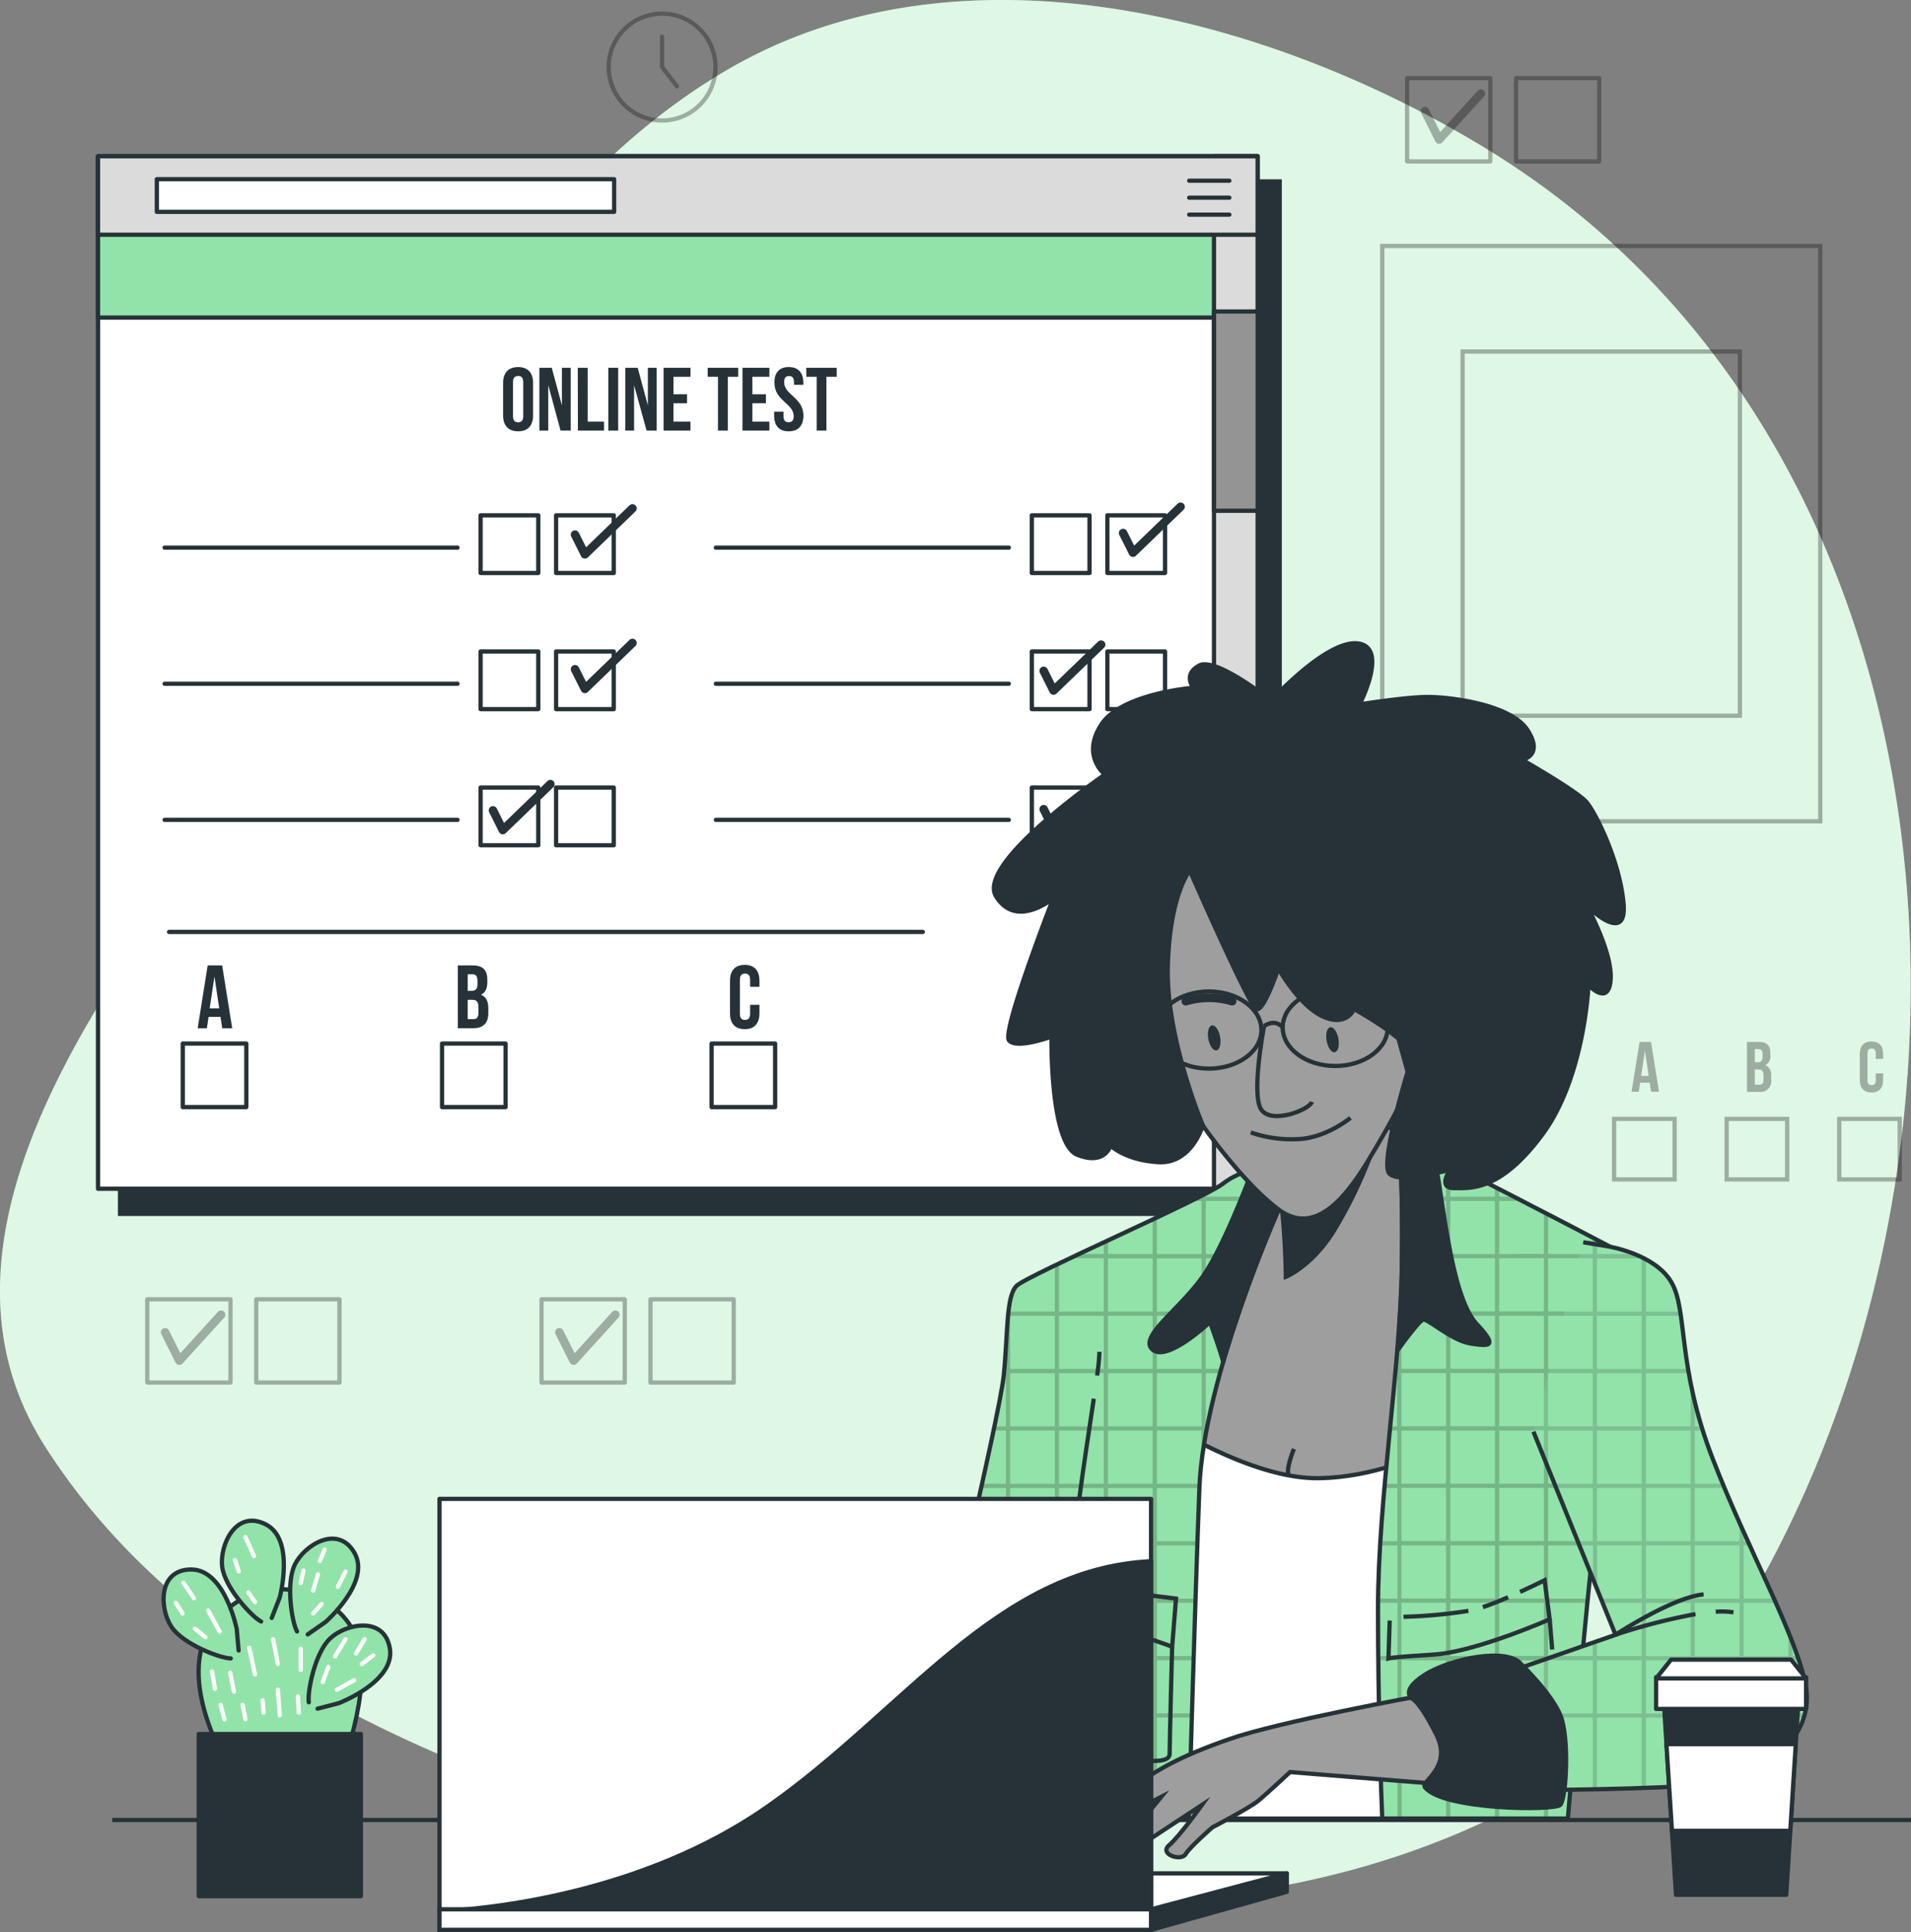 <svg xmlns="http://www.w3.org/2000/svg" viewBox="0 0 449.39 454.24"><rect x="0" y="0" width="449.39" height="454.24" fill="#808080" stroke="none"/><defs><style>.cls-1,.cls-8{fill:#92e3a9;}.cls-18,.cls-2,.cls-24,.cls-6{fill:#fff;}.cls-2{opacity:0.7;}.cls-13,.cls-14,.cls-3{opacity:0.3;}.cls-11,.cls-13,.cls-14,.cls-15,.cls-16,.cls-21,.cls-25,.cls-4,.cls-7{fill:none;}.cls-13,.cls-14,.cls-15,.cls-4{stroke:#000;}.cls-16,.cls-17,.cls-18,.cls-21,.cls-4,.cls-5{stroke-miterlimit:10;}.cls-12,.cls-22,.cls-23,.cls-26,.cls-5{fill:#263238;}.cls-10,.cls-11,.cls-16,.cls-17,.cls-18,.cls-21,.cls-23,.cls-24,.cls-26,.cls-5,.cls-6,.cls-7,.cls-8,.cls-9{stroke:#263238;}.cls-10,.cls-11,.cls-13,.cls-14,.cls-15,.cls-21,.cls-25,.cls-26,.cls-6,.cls-7,.cls-8,.cls-9{stroke-linecap:round;}.cls-10,.cls-11,.cls-13,.cls-14,.cls-15,.cls-23,.cls-24,.cls-25,.cls-26,.cls-6,.cls-7,.cls-8,.cls-9{stroke-linejoin:round;}.cls-14,.cls-21,.cls-7{stroke-width:2px;}.cls-9{fill:#dbdbdb;}.cls-10{fill:#949494;}.cls-17{fill:#9e9e9e;}.cls-19,.cls-20,.cls-22{opacity:0.2;}.cls-25{stroke:#fff;}</style></defs><g id="Background_Simple" data-name="Background Simple"><path class="cls-1" d="M401.7,434.26a124.18,124.18,0,0,0,38.24-43.52c57.16-107.09,44.25-265-65.83-332.73C323.23,26.71,250,6.9,195,39.05c-44.6,26.07-71.94,75.16-94.56,119.82C86.23,187,74.52,217.19,57,243.47c-22.72,34.08-47.73,79.6-22.48,119.2,34.41,53.94,99.4,78.57,158.33,94.79,63.94,17.59,135.84,20.09,194.9-14.23Q394.92,439.06,401.7,434.26Z" transform="translate(-23.95 -22.64)"/><path class="cls-2" d="M401.7,434.26a124.18,124.18,0,0,0,38.24-43.52c57.16-107.09,44.25-265-65.83-332.73C323.23,26.71,250,6.9,195,39.05c-44.6,26.07-71.94,75.16-94.56,119.82C86.23,187,74.52,217.19,57,243.47c-22.72,34.08-47.73,79.6-22.48,119.2,34.41,53.94,99.4,78.57,158.33,94.79,63.94,17.59,135.84,20.09,194.9-14.23Q394.92,439.06,401.7,434.26Z" transform="translate(-23.95 -22.64)"/></g><g id="Picture"><g class="cls-3"><rect class="cls-4" x="325.05" y="57.83" width="103" height="135.27"/><rect class="cls-4" x="343.95" y="82.65" width="65.2" height="85.63"/></g></g><g id="Screen"><rect class="cls-5" x="28.23" y="42.66" width="272.7" height="242.74"/><rect class="cls-6" x="23.05" y="36.75" width="272.7" height="242.74"/><rect class="cls-6" x="266.6" y="143.81" width="13.56" height="13.56" transform="translate(522.81 278.53) rotate(180)"/><rect class="cls-6" x="284.35" y="143.81" width="13.56" height="13.56" transform="translate(558.32 278.53) rotate(180)"/><line class="cls-6" x1="237.23" y1="128.76" x2="168.34" y2="128.76"/><rect class="cls-6" x="266.6" y="175.81" width="13.56" height="13.56" transform="translate(522.81 342.54) rotate(180)"/><rect class="cls-6" x="284.35" y="175.81" width="13.56" height="13.56" transform="translate(558.32 342.54) rotate(180)"/><line class="cls-6" x1="237.23" y1="160.76" x2="168.34" y2="160.76"/><rect class="cls-6" x="266.6" y="207.81" width="13.56" height="13.56" transform="translate(522.81 406.54) rotate(180)"/><rect class="cls-6" x="284.35" y="207.81" width="13.56" height="13.56" transform="translate(558.32 406.54) rotate(180)"/><line class="cls-6" x1="237.23" y1="192.76" x2="168.34" y2="192.76"/><rect class="cls-6" x="136.96" y="143.81" width="13.56" height="13.56" transform="translate(263.54 278.53) rotate(180)"/><rect class="cls-6" x="154.71" y="143.81" width="13.56" height="13.56" transform="translate(299.04 278.53) rotate(180)"/><line class="cls-6" x1="107.59" y1="128.76" x2="38.71" y2="128.76"/><rect class="cls-6" x="136.96" y="175.81" width="13.56" height="13.56" transform="translate(263.54 342.54) rotate(180)"/><rect class="cls-6" x="154.71" y="175.81" width="13.56" height="13.56" transform="translate(299.04 342.54) rotate(180)"/><line class="cls-6" x1="107.59" y1="160.76" x2="38.71" y2="160.76"/><rect class="cls-6" x="136.96" y="207.81" width="13.56" height="13.56" transform="translate(263.54 406.54) rotate(180)"/><rect class="cls-6" x="154.71" y="207.81" width="13.56" height="13.56" transform="translate(299.04 406.54) rotate(180)"/><line class="cls-6" x1="107.59" y1="192.76" x2="38.71" y2="192.76"/><rect class="cls-6" x="42.98" y="245.36" width="14.94" height="14.94"/><rect class="cls-6" x="103.95" y="245.36" width="14.94" height="14.94"/><rect class="cls-6" x="167.34" y="245.36" width="14.94" height="14.94"/><polyline class="cls-7" points="135.22 125.7 137.54 130.34 148.73 119.53"/><polyline class="cls-7" points="135.22 157.35 137.54 161.98 148.73 151.17"/><polyline class="cls-7" points="115.93 190.53 118.24 195.16 129.43 184.36"/><polyline class="cls-7" points="264.11 125.32 266.43 129.95 277.62 119.14"/><polyline class="cls-7" points="245.43 157.73 247.75 162.36 258.94 151.56"/><polyline class="cls-7" points="245.43 190.25 247.75 194.88 258.94 184.07"/><rect class="cls-8" x="23.05" y="36.75" width="272.7" height="37.92"/><rect class="cls-9" x="285.48" y="36.75" width="10.27" height="242.74"/><rect class="cls-10" x="285.49" y="73.24" width="10.27" height="46.85"/><rect class="cls-9" x="23.05" y="36.75" width="272.7" height="18.44"/><rect class="cls-6" x="36.88" y="42.13" width="107.54" height="7.68"/><line class="cls-11" x1="279.65" y1="42.49" x2="289.09" y2="42.49"/><line class="cls-11" x1="279.65" y1="46.48" x2="289.09" y2="46.48"/><line class="cls-11" x1="279.65" y1="50.47" x2="289.09" y2="50.47"/><path class="cls-12" d="M142.26,112.66c0-2.37,1.25-3.72,3.53-3.72s3.52,1.35,3.52,3.72v7.68c0,2.36-1.24,3.71-3.52,3.71s-3.53-1.35-3.53-3.71Zm2.33,7.83c0,1.05.46,1.45,1.2,1.45s1.2-.4,1.2-1.45v-8c0-1.06-.46-1.46-1.2-1.46s-1.2.4-1.2,1.46Z" transform="translate(-23.95 -22.64)"/><path class="cls-12" d="M152.88,113.19v10.69h-2.09V109.11h2.91l2.39,8.84v-8.84h2.07v14.77h-2.39Z" transform="translate(-23.95 -22.64)"/><path class="cls-12" d="M159.82,109.11h2.33v12.66H166v2.11h-6.15Z" transform="translate(-23.95 -22.64)"/><path class="cls-12" d="M167,109.11h2.32v14.77H167Z" transform="translate(-23.95 -22.64)"/><path class="cls-12" d="M173.06,113.19v10.69H171V109.11h2.91l2.39,8.84v-8.84h2.06v14.77H176Z" transform="translate(-23.95 -22.64)"/><path class="cls-12" d="M182.32,115.34h3.19v2.11h-3.19v4.32h4v2.11H180V109.11h6.33v2.11h-4Z" transform="translate(-23.95 -22.64)"/><path class="cls-12" d="M190.37,109.11h7.17v2.11h-2.43v12.66h-2.32V111.22h-2.42Z" transform="translate(-23.95 -22.64)"/><path class="cls-12" d="M200.88,115.34h3.18v2.11h-3.18v4.32h4v2.11h-6.33V109.11h6.33v2.11h-4Z" transform="translate(-23.95 -22.64)"/><path class="cls-12" d="M209.44,108.94c2.26,0,3.42,1.35,3.42,3.72v.46h-2.19v-.61c0-1.06-.42-1.46-1.16-1.46s-1.16.4-1.16,1.46c0,3,4.53,3.61,4.53,7.83,0,2.36-1.18,3.71-3.46,3.71S206,122.7,206,120.34v-.91h2.2v1.06c0,1.05.46,1.43,1.2,1.43s1.2-.38,1.2-1.43c0-3-4.53-3.61-4.53-7.83C206,110.29,207.19,108.94,209.44,108.94Z" transform="translate(-23.95 -22.64)"/><path class="cls-12" d="M213.54,109.11h7.17v2.11h-2.42v12.66H216V111.22h-2.43Z" transform="translate(-23.95 -22.64)"/><path class="cls-12" d="M78.56,264.4H76.21l-.4-2.68H73l-.4,2.68H70.43l2.36-14.77h3.4Zm-5.3-4.69H75.5l-1.12-7.47Z" transform="translate(-23.95 -22.64)"/><path class="cls-12" d="M138.55,253v.52c0,1.52-.46,2.49-1.5,3,1.25.48,1.73,1.6,1.73,3.16v1.21c0,2.28-1.2,3.5-3.52,3.5h-3.65V249.63h3.5C137.52,249.63,138.55,250.75,138.55,253Zm-4.62-1.29v3.9h.91c.86,0,1.39-.38,1.39-1.56v-.82c0-1.06-.36-1.52-1.18-1.52Zm0,6v4.54h1.33c.78,0,1.2-.36,1.2-1.46v-1.28c0-1.38-.44-1.8-1.49-1.8Z" transform="translate(-23.95 -22.64)"/><path class="cls-12" d="M202.54,258.89v2c0,2.37-1.18,3.72-3.46,3.72s-3.46-1.35-3.46-3.72v-7.68c0-2.36,1.18-3.71,3.46-3.71s3.46,1.35,3.46,3.71v1.44h-2.19V253c0-1.06-.47-1.46-1.21-1.46s-1.2.4-1.2,1.46v8c0,1.06.47,1.44,1.2,1.44s1.21-.38,1.21-1.44v-2.11Z" transform="translate(-23.95 -22.64)"/><line class="cls-6" x1="39.75" y1="219.11" x2="217.01" y2="219.11"/></g><g id="Graphics"><rect class="cls-13" x="354.84" y="41.02" width="19.57" height="19.57" transform="translate(705.3 78.97) rotate(180)"/><rect class="cls-13" x="380.46" y="41.02" width="19.57" height="19.57" transform="translate(756.54 78.97) rotate(180)"/><polyline class="cls-14" points="335.09 26.12 338.43 32.8 348.25 21.99"/><rect class="cls-13" x="58.57" y="328.14" width="19.57" height="19.57" transform="translate(112.77 653.2) rotate(180)"/><rect class="cls-13" x="84.19" y="328.14" width="19.57" height="19.57" transform="translate(164.02 653.2) rotate(180)"/><polyline class="cls-14" points="38.83 313.24 42.17 319.92 51.99 309.11"/><rect class="cls-13" x="151.29" y="328.14" width="19.57" height="19.57" transform="translate(298.21 653.2) rotate(180)"/><rect class="cls-13" x="176.91" y="328.14" width="19.57" height="19.57" transform="translate(349.45 653.2) rotate(180)"/><polyline class="cls-14" points="131.54 313.24 134.89 319.92 144.71 309.11"/><g class="cls-3"><circle class="cls-15" cx="179.64" cy="38.41" r="12.56" transform="translate(-27.77 6.51) rotate(-9.18)"/><polyline class="cls-15" points="159.2 20.3 155.69 15.77 155.69 8.62"/></g><g class="cls-3"><path d="M414.08,279.32h-1.86l-.32-2.12h-2.26l-.32,2.12h-1.69l1.88-11.71h2.69Zm-4.2-3.71h1.77l-.89-5.93Z" transform="translate(-23.95 -22.64)"/><path d="M440.27,270.3v.42a2.29,2.29,0,0,1-1.18,2.36,2.38,2.38,0,0,1,1.37,2.51v1a2.49,2.49,0,0,1-2.8,2.77h-2.89V267.61h2.78C439.45,267.61,440.27,268.49,440.27,270.3Zm-3.66-1v3.1h.72c.68,0,1.1-.3,1.1-1.24v-.65c0-.84-.28-1.21-.94-1.21Zm0,4.77v3.6h1.05c.62,0,1-.28,1-1.15v-1c0-1.08-.36-1.42-1.19-1.42Z" transform="translate(-23.95 -22.64)"/><path d="M466.79,275v1.55c0,1.88-.93,2.95-2.74,2.95s-2.75-1.07-2.75-2.95v-6.09c0-1.88.94-2.95,2.75-2.95s2.74,1.07,2.74,2.95v1.14h-1.74V270.3c0-.84-.37-1.15-.95-1.15s-1,.31-1,1.15v6.33c0,.84.37,1.14,1,1.14s.95-.3.95-1.14V275Z" transform="translate(-23.95 -22.64)"/><rect class="cls-4" x="379.57" y="263.07" width="14.23" height="14.23"/><rect class="cls-4" x="406.04" y="263.07" width="14.23" height="14.23"/><rect class="cls-4" x="432.51" y="263.07" width="14.23" height="14.23"/></g></g><g id="Table"><line class="cls-16" x1="56.49" y1="427.91" x2="26.39" y2="427.91"/><line class="cls-16" x1="449.39" y1="427.91" x2="66.3" y2="427.91"/></g><g id="Character"><path class="cls-17" d="M357.64,450.22l6.44-97.8,4.74-46.5-13-14.51-6.52-4.74s-9.18,8-15.69,9.77S320.84,300,320.84,300s-22.21,41.76-24,60.71-4.74,89.15-4.74,89.15l2.47.36Z" transform="translate(-23.95 -22.64)"/><path class="cls-16" d="M327.11,369.59s-1.11-.57,1.11-6.29" transform="translate(-23.95 -22.64)"/><path class="cls-5" d="M324.5,299a192.16,192.16,0,0,1,1.83,23.84s6.67-2.67,12-12a107.77,107.77,0,0,0,7.58-15.66Z" transform="translate(-23.95 -22.64)"/><path class="cls-18" d="M357.64,450.22l5.79-87.93c-5.68,2.9-16.89,7.69-29.26,7.9-14.82.25-33.17-11.26-33.17-11.26l-4.13,1.62c0,.05,0,.11,0,.16-1.78,19-4.74,89.15-4.74,89.15l2.47.36Z" transform="translate(-23.95 -22.64)"/><path class="cls-1" d="M348,401c0,22.65.78,44.44,1,49.2h43.65c.6-7.06,4.36-51,6.29-66.75,2.11-17.21,15.95-42.83,15.95-52s2.81-7.72-9.83-14.39-40.52-21.07-44.38-22.83-8.08-6-8.08-6,1.4,8.78,1,32.65S348,375.39,348,401Z" transform="translate(-23.95 -22.64)"/><g class="cls-19"><path d="M352.6,288.32a118.58,118.58,0,0,1,.9,12.52V289.17C352.94,288.66,352.6,288.32,352.6,288.32Z" transform="translate(-23.95 -22.64)"/><path d="M410,345.47v3c.34-.91.68-1.79,1-2.66v-.36h.13c.13-.33.25-.67.37-1H411V332h3.87c0-.15,0-.31,0-.46s0-.36,0-.54H411V320.34c-.31-.19-.64-.37-1-.57V331H399.5v-12.5h8.12l-1.88-1H399.5V314.2l-1-.53v3.8H388v-9.26l-1-.52v9.78H376.5V305h5.23l-1.94-1H376.5v-1.69l-1-.52V304H365v-7.55c-.35-.18-.68-.35-1-.5V304H353.6c0,.33,0,.66,0,1H364v12.5H353.69c0,.33,0,.66,0,1H364V331H353.5v-4.75c-.2,4.88-.56,10-1,15.21v3h-.26l-.09,1h.35V358H351l-.1,1h1.65v12.5h-2.84l-.09,1h2.93V385h-3.9l-.06,1h4v12.5h-4.43c0,.34,0,.67,0,1h4.44V412h-4.41c0,.34,0,.67,0,1h4.4v12.5h-4.2c0,.34,0,.67,0,1h4.18v23.75h1V426.47H364v23.75h1V426.47h10.5v23.75h1V426.47H387v23.75h1V426.47h6.73c0-.33,0-.66.09-1H388V413H396c0-.33.07-.66.1-1H388v-12.5h9.24c0-.34.06-.66.1-1H388V386h10.5v1.33l.44-3.83c.14-1.12.33-2.28.56-3.47v-7.53h1.87l.3-1H399.5V359H406c.13-.33.25-.67.38-1H399.5v-12.5ZM399.5,332H410v12.5H399.5ZM364,425.47H353.5V413H364Zm0-13.5H353.5v-12.5H364Zm0-13.5H353.5V386H364Zm0-13.5H353.5v-12.5H364Zm0-13.5H353.5V359H364Zm0-13.5H353.5v-12.5H364Zm0-13.5H353.5V332H364Zm11.5,81H365V413h10.5Zm0-13.5H365v-12.5h10.5Zm0-13.5H365V386h10.5Zm0-13.5H365v-12.5h10.5Zm0-13.5H365V359h10.5Zm0-13.5H365v-12.5h10.5Zm0-13.5H365V332h10.5Zm0-13.5H365v-12.5h10.5Zm0-13.5H365V305h10.5Zm11.5,108H376.5V413H387Zm0-13.5H376.5v-12.5H387Zm0-13.5H376.5V386H387Zm0-13.5H376.5v-12.5H387Zm0-13.5H376.5V359H387Zm0-13.5H376.5v-12.5H387Zm0-13.5H376.5V332H387Zm0-13.5H376.5v-12.5H387Zm11.5,54H388v-12.5h10.5Zm0-13.5H388V359h10.5Zm0-13.5H388v-12.5h10.5Zm0-13.5H388V332h10.5Zm0-13.5H388v-12.5h10.5Z" transform="translate(-23.95 -22.64)"/></g><path class="cls-16" d="M348,401c0,22.65.78,44.44,1,49.2h43.65c.6-7.06,4.36-51,6.29-66.75,2.11-17.21,15.95-42.83,15.95-52s2.81-7.72-9.83-14.39-40.52-21.07-44.38-22.83-8.08-6-8.08-6,1.4,8.78,1,32.65S348,375.39,348,401Z" transform="translate(-23.95 -22.64)"/><path class="cls-5" d="M352.6,288.32s1.4,8.78,1,32.65c-.08,6-.49,12.48-1,19.16,1.2-1.65,5.07-6.92,6-7.22,1.05-.35,6.67,4.92,11.23,5.62s6.32.7,1.41-4.57-7-20.71-8.78-32.3a45,45,0,0,0-1.63-7.32l-.12,0C356.81,292.54,352.6,288.32,352.6,288.32Z" transform="translate(-23.95 -22.64)"/><path class="cls-16" d="M381.41,396.92c3.23-1.47,5.77-2.74,5.77-2.74l1.19,9.18s-17.48,7.7-27.25,8.29-10.66.89-10.66.89l.29-8.88" transform="translate(-23.95 -22.64)"/><path class="cls-16" d="M372.66,400.51c1.79-.6,3.89-1.45,5.94-2.34" transform="translate(-23.95 -22.64)"/><path class="cls-16" d="M354,402.77a117.16,117.16,0,0,0,15.26-1.39" transform="translate(-23.95 -22.64)"/><line class="cls-16" x1="364.42" y1="380.72" x2="365.02" y2="387.83"/><path class="cls-1" d="M254.39,450.22h49.12c.11-3.85,1.53-52.78,2.49-77.75,1-26,18.64-65.44,18.64-65.44s2.36-5.56-.14-8.06-8.5-1.5-13,2-46,21.5-48.5,24-2,11-3,21-17.5,79-17.5,79-4.5,1-6,2-1.5,4-1.5,4,2,.5,8,3.5C248.52,437.23,253.61,448.43,254.39,450.22Z" transform="translate(-23.95 -22.64)"/><path class="cls-20" d="M318,318.47v5.11c.34-.92.67-1.81,1-2.67v-2.44h.94l.39-1H319V305h6.3c.07-.31.15-.65.2-1H319v-6.28c-.33.05-.66.1-1,.18V304H307.5v-.68l-1,.51V304h-.34l-2,1h2.34v12.5H296V308.9l-1,.47v8.1H284.5v-3.19l-1,.47v2.72h-5.81l-2.12,1h7.93V331H273V319.7l-1,.48V331H261.5v-2.52a88.39,88.39,0,0,0-1,11v5h-.36l-.09,1h.45V358h-2.69l-.21,1h2.9v12.5h-5.61c-.07.33-.15.67-.22,1h5.83V385h-8.65c-.08.34-.15.67-.23,1h8.88v12.5H250V393l-1,4.32v1.13h-.26l-.23,1H249V412h-3.42l-.24,1H249v12.5h-8.49a26.22,26.22,0,0,0-3,1h0v5.44c.3.12.63.26,1,.43v-5.87H249v14c.35.5.68,1,1,1.51v-15.5h10.5v23.75h1V426.47H272v23.75h1V426.47h10.5v23.75h1V426.47H295v23.75h1V426.47h8.21l0-1H296V413h8.63l0-1H296v-12.5h9.06l0-1H296V386h9.51c0-.33,0-.67,0-1H296v-12.5h10c0-.33,0-.66.05-1H296V359h10.5v7.39c.26-2.13.59-4.32,1-6.54V359h.16c.06-.33.13-.66.19-1h-.35v-12.5h3.35c.09-.33.19-.66.28-1H307.5V332H315c.12-.33.23-.67.34-1H307.5v-12.5ZM307.5,305H318v12.5H307.5Zm-47,120.5H250V413h10.5Zm0-13.5H250v-12.5h10.5Zm11.5,13.5H261.5V413H272Zm0-13.5H261.5v-12.5H272Zm0-13.5H261.5V386H272Zm0-13.5H261.5v-12.5H272Zm0-13.5H261.5V359H272Zm0-13.5H261.5v-12.5H272Zm0-13.5H261.5V332H272Zm11.5,81H273V413h10.5Zm0-13.5H273v-12.5h10.5Zm0-13.5H273V386h10.5Zm0-13.5H273v-12.5h10.5Zm0-13.5H273V359h10.5Zm0-13.5H273v-12.5h10.5Zm0-13.5H273V332h10.5Zm11.5,81H284.5V413H295Zm0-13.5H284.5v-12.5H295Zm0-13.5H284.5V386H295Zm0-13.5H284.5v-12.5H295Zm0-13.5H284.5V359H295Zm0-13.5H284.5v-12.5H295Zm0-13.5H284.5V332H295Zm0-13.5H284.5v-12.5H295Zm11.5,27H296v-12.5h10.5Zm0-13.5H296V332h10.5Zm0-13.5H296v-12.5h10.5Z" transform="translate(-23.95 -22.64)"/><path class="cls-16" d="M254.39,450.22h49.12c.11-3.85,1.53-52.78,2.49-77.75,1-26,18.64-65.44,18.64-65.44s2.36-5.56-.14-8.06-8.5-1.5-13,2-46,21.5-48.5,24-2,11-3,21-17.5,79-17.5,79-4.5,1-6,2-1.5,4-1.5,4,2,.5,8,3.5C248.52,437.23,253.61,448.43,254.39,450.22Z" transform="translate(-23.95 -22.64)"/><path class="cls-5" d="M235,431s2,.5,8,3.5,11.5,16,11.5,16h9.69c.61-1.82,2.1-8.44-4.69-16.5-8-9.5-17-9-17-9s-4.5,1-6,2S235,431,235,431Z" transform="translate(-23.95 -22.64)"/><path class="cls-5" d="M318.46,297.78c-2.15,5.69-7.24,18.56-11.46,24.69-5.5,8-15.5,14.5-12,17.5s13.5-6.5,13.5-6.5,2.5,7,3,9a.75.75,0,0,0,.13.25,314.24,314.24,0,0,1,13-35.69s2.36-5.56-.14-8.06C323.2,297.67,321,297.33,318.46,297.78Z" transform="translate(-23.95 -22.64)"/><path class="cls-16" d="M281.94,346.05a52.05,52.05,0,0,0,.56-5.58" transform="translate(-23.95 -22.64)"/><path class="cls-16" d="M274,451.47s1.5-32,1.5-50.5c0-13.33,3.63-35.75,5.67-49.48" transform="translate(-23.95 -22.64)"/><path class="cls-16" d="M276.5,394s8,2.5,12,3l12,1.5-.91,11.33s-.59-.33-9.59-3.33-14.5-5.5-14.5-5.5" transform="translate(-23.95 -22.64)"/><path class="cls-16" d="M299.59,409.8S299,432,299,435s-9,1-9,1" transform="translate(-23.95 -22.64)"/><path class="cls-17" d="M306.77,287.22s9.43,13.56,17.87,19.81,15.64-2.5,21.27-11.88,9.38-16.26,12.19-24.39,0-21.57-11.25-32.2-37.53-26.27-44.09-18.14-12.82,26-8.45,41.27A80.67,80.67,0,0,0,306.77,287.22Z" transform="translate(-23.95 -22.64)"/><path class="cls-21" d="M302.8,258.05a19,19,0,0,1,10.91,0" transform="translate(-23.95 -22.64)"/><path class="cls-12" d="M310.87,266.42c.3,1.62-.08,3.05-.85,3.19s-1.62-1.06-1.92-2.69.08-3.05.85-3.19S310.57,264.79,310.87,266.42Z" transform="translate(-23.95 -22.64)"/><path class="cls-12" d="M338.69,266.85c.29,1.62-.09,3-.85,3.19s-1.62-1.06-1.92-2.69.08-3.05.85-3.19S338.39,265.22,338.69,266.85Z" transform="translate(-23.95 -22.64)"/><path class="cls-16" d="M318.08,288.9a29.45,29.45,0,0,0,11.25,1.56c6.57-.31,12.2-5,12.2-5" transform="translate(-23.95 -22.64)"/><path class="cls-5" d="M303.73,227.33s13.89,31.68,15.63,32.55,5.21-9.55,5.21-9.55S329.34,259,335,261.61s7.38-1.73,7.38-1.73a97,97,0,0,1,8.25,5.21l2.17,1.73,2.17,7.81s-6.51,21.27-4.34,23.88,14.32-.87,14.32-.87-3,4.34.87,4.34,10.85.87,20.83-12.59,10.85-35.15,10.85-35.15,4.77,5.2,5.21-1.31-5.64-17.36-5.64-17.36,9.54,9.55,8.68-.43-6.51-21.27-8.68-23.87-15.2-10-15.2-10,5.21-.87,1.31-6.95-18.23-7.81-23.44-7.81-16.06,1.74-16.06,1.74,6.95-13.46-.43-14.33-20.4,13.46-20.4,13.46-13-10.42-16.93-8.25-1.3,5.21-1.3,5.21-16.92,1.3-21.7,8.68.87,11.72.87,11.72-30.38,20.83-25.61,28.64,13.46.44,13.46.44-12.16,31.25-10.42,33.42,10-.87,10-.87-.43,25.17,6.08,27.78,7.81-2.17,7.81-2.17,3.47,3.47,11.29,3.9,10.41-8.68,10.41-8.68-8.68-20.4-8.24-37.32S303.73,227.33,303.73,227.33Z" transform="translate(-23.95 -22.64)"/><path class="cls-17" d="M321.21,263.88s-3.13,16.26-.63,19.7,11.26,0,11.88-1.87" transform="translate(-23.95 -22.64)"/><ellipse class="cls-16" cx="284.28" cy="242.18" rx="12.35" ry="9.07"/><ellipse class="cls-16" cx="313.99" cy="241.56" rx="12.35" ry="9.07"/><path class="cls-16" d="M321.21,263.88s2.5-1.87,4.37.32" transform="translate(-23.95 -22.64)"/><path class="cls-17" d="M218.31,436.91s15.7-4.43,20.53-5.23,14.5,8.05,16.11,12.88-.45,5.91-.45,5.91l-32.17-1.07Z" transform="translate(-23.95 -22.64)"/><path class="cls-17" d="M224,435.35s11.85,4.44,14.81,6.22,2.07,5.33.3,7.1a16.72,16.72,0,0,1-7.41,3.56,72.91,72.91,0,0,1-8.29,0c-3.55-.3-6.81.3-9.77.3s-11.85-.89-11.85-.89l-2.67-1.78s-5,1.48-8.88,3-2.67-1.78.29-4.15,10.37-8.29,11.56-8.88,16.29-5,16.29-5Z" transform="translate(-23.95 -22.64)"/><path class="cls-17" d="M228.44,436.53s-7.71-3.55-9.78-3.55-16.88,5-18.95,6.51-4.15,15.7-2.67,16.59,2.67-1.78,3-3.55,4.45-11.26,4.45-11.26l-3,15.11s1.19,2.36,2.37.29,8.59-16.29,9.18-17.18a10.82,10.82,0,0,1,2.67-2.07s-1.48,6.52-2.67,12.74-.29,8,1.49,8.29,2.66-3.85,3.55-5.92,4.74-13.93,4.74-13.93" transform="translate(-23.95 -22.64)"/><path class="cls-17" d="M237,442.46s-8.88,9.18-10.07,11.25-1.18,2.37,2.08,2.37,13.33-6.52,14.21-7.41.6-3.55-1.48-5.33A5.25,5.25,0,0,0,237,442.46Z" transform="translate(-23.95 -22.64)"/><path class="cls-17" d="M292.46,441.44s-11.85,3.83-14.76,6-7.11,4.56-6.2,5.29,3.83,0,4.74-.73,5.1-1.46,5.1-1.46,4.92-2.92,8.75-5.28S296.83,440.34,292.46,441.44Z" transform="translate(-23.95 -22.64)"/><path class="cls-17" d="M357.87,421.38s-33,6-44.94,10.19-16.69,7.11-22.66,11.33S272.2,455.09,274,456.49s8.07-3.51,9.13-4.56,8.77-4.21,8.77-4.21l5.16-2.64s-7.77,9.57-10.57,12-.91,3.95,1.2,3.25,6.09-4.89,6.09-4.89L306.61,447s-5.27,7.38-7.73,9.48,2.81,3.87,3.87,2.11,6.32-6.32,6.32-6.32,8.77-4.56,10.88-6.32,7.37-6.67,7.37-6.67l39.32,3.16s2.46-1.4,1.06-9.48S357.87,421.38,357.87,421.38Z" transform="translate(-23.95 -22.64)"/><path class="cls-1" d="M384.55,359.24,403.86,407l-31.25,10.88,8.78,25.63s22.44.06,40-1,29.88-11.65,27.07-24.28-13.34-30.9-21.77-52.67-5.82-34.75-9.68-41.42-14.75-8.43-14.75-8.43l-6-1" transform="translate(-23.95 -22.64)"/><path class="cls-22" d="M445.5,431.51v-5h2.61c.11-.33.2-.66.28-1H445.5V413H447c-.11-.32-.23-.66-.34-1H445.5v-3.05c-.32-.83-.65-1.68-1-2.53V412H434v-12.5h7.54c-.15-.33-.29-.66-.44-1H434V386h1.4c-.16-.33-.31-.66-.46-1H434v-2.09c-.33-.74-.67-1.48-1-2.23V385H422.5v-12.5h7c-.14-.33-.28-.66-.41-1H422.5V359h1.87c-.11-.33-.21-.67-.31-1H422.5V352.3c-.38-1.58-.71-3.09-1-4.54V358H411v-12.5h10.08l-.18-1H411V332h8.21l-.15-1H411V318.74a28.31,28.31,0,0,0-2.7-1.27h-8.8v-2.24l-1-.18v2.42h-2.95l-.27,1h3.22V331H392l-.26,1h6.77v12.5H388.44l-.27,1H398.5V358H388V346.14l-1,3.79v8h-2.12l-.26,1H387v6.33l1,2.47V359h10.5v12.5h-9l.4,1h8.6V385H395l.41,1h3.14v7.77l1,2.47V386H410v12.5h-9.59l.41,1H410V412H399.5v-3.46l-1,.35V412h-8.94l-2.88,1H387v12.5H376.5v-9l-1,.35v8.6h-.29l1.29,3.76v-2.76H387v17h1v-17h10.5v16.87l1,0V426.47H410V443l1,0V426.47h10.5v16l1-.08V426.47H433v13.72l1-.38V426.47h10.5v6.28C444.85,432.34,445.19,431.93,445.5,431.51Zm-47-6H388V413h10.5Zm11.5,0H399.5V413H410Zm0-40.5H399.5v-12.5H410Zm0-13.5H399.5V359H410Zm0-13.5H399.5v-12.5H410Zm0-13.5H399.5V332H410Zm0-13.5H399.5v-12.5H410Zm11.5,94.5H411V413h10.5Zm0-13.5H411v-12.5h10.5Zm0-13.5H411V386h10.5Zm0-13.5H411v-12.5h10.5Zm0-13.5H411V359h10.5Zm11.5,54H422.5V413H433Zm0-13.5H422.5v-12.5H433Zm0-13.5H422.5V386H433Zm1,27V413h10.5v12.5Z" transform="translate(-23.95 -22.64)"/><path class="cls-16" d="M384.55,359.24,403.86,407l-31.25,10.88,8.78,25.63s22.44.06,40-1,29.88-11.65,27.07-24.28-13.34-30.9-21.77-52.67-5.82-34.75-9.68-41.42-14.75-8.43-14.75-8.43l-6-1" transform="translate(-23.95 -22.64)"/><path class="cls-16" d="M422.66,402.14a140,140,0,0,0-18.8,4.85s13.34-8.78,20.71-9.48" transform="translate(-23.95 -22.64)"/><path class="cls-16" d="M431.6,401.72a19.22,19.22,0,0,0-4.18-.14" transform="translate(-23.95 -22.64)"/><path class="cls-5" d="M381.74,414s7.1,6.79,9.2,12.05,1.33,19.55-.07,20.95-27.53,1.23-31.83-4.14c-1.12-1.4,6.55-4.63,2.69-12.36s-5.62-8.42-5.62-8.42-3.16-1.76,2.81-5.62S378.58,409.8,381.74,414Z" transform="translate(-23.95 -22.64)"/></g><g id="Coffee"><polygon class="cls-23" points="420.05 445.5 394.13 445.5 390.89 394.26 423.29 394.26 420.05 445.5"/><rect class="cls-24" x="389.45" y="394.34" width="35.27" height="7.46"/><polygon class="cls-24" points="424.72 394.62 389.45 394.62 392.98 390.2 421.19 390.2 424.72 394.62"/><polygon class="cls-24" points="421 430.47 422.29 410.06 391.88 410.06 393.18 430.47 421 430.47"/></g><g id="Device"><polygon class="cls-23" points="270.68 448.91 302.61 440.46 302.61 444.79 270.68 453.74 270.68 448.91"/><polygon class="cls-24" points="302.61 440.46 135.63 440.46 103.35 448.91 270.68 448.91 302.61 440.46"/><rect class="cls-24" x="103.35" y="352.41" width="167.33" height="101.33"/><path class="cls-23" d="M294.62,389.71c-36.4,1.73-58.08,35.28-90.29,57.76-29.36,20.5-65.62,24-77,24.55v4.36H294.62Z" transform="translate(-23.95 -22.64)"/><rect class="cls-18" x="103.35" y="448.91" width="167.33" height="4.83"/></g><g id="Plant"><path class="cls-8" d="M77.75,438.12S63.81,415.82,75,403.27s29.27-6.51,33,5.11-4.18,31.14-4.18,31.14Z" transform="translate(-23.95 -22.64)"/><path class="cls-8" d="M78.21,412.56c-2.32,0-11.15-3.25-13.94-7.43S61,391.65,68.92,391.65s10.69,13.94,10.69,13.94l.46,5.11" transform="translate(-23.95 -22.64)"/><path class="cls-8" d="M85.36,403.88c-2.08-1-8.53-7.88-9.16-12.87s3.11-13.51,10.18-10,3.34,17.25,3.34,17.25l-1.87,4.78" transform="translate(-23.95 -22.64)"/><path class="cls-8" d="M93.8,406.22c-1.16-2-2.72-11.29-.48-15.79s10.08-9.52,14-2.66-6.79,16.2-6.79,16.2l-4.21,2.94" transform="translate(-23.95 -22.64)"/><path class="cls-8" d="M96.57,422.88c-.38-2.3,1.36-11.54,5-15s12.75-5.45,14.06,2.34-12,12.86-12,12.86l-5,1.3" transform="translate(-23.95 -22.64)"/><line class="cls-25" x1="41.35" y1="376.88" x2="42.92" y2="379.35"/><line class="cls-25" x1="45.83" y1="382.93" x2="48.3" y2="384.95"/><line class="cls-25" x1="43.14" y1="372.17" x2="45.61" y2="375.76"/><line class="cls-25" x1="48.97" y1="378.67" x2="51.66" y2="383.61"/><line class="cls-25" x1="55.25" y1="366.79" x2="56.15" y2="369.48"/><line class="cls-25" x1="58.39" y1="374.41" x2="59.96" y2="376.66"/><line class="cls-25" x1="57.72" y1="361.41" x2="59.73" y2="365.89"/><line class="cls-25" x1="49.87" y1="393.02" x2="50.54" y2="397.06"/><line class="cls-25" x1="51.89" y1="400.87" x2="52.78" y2="404.24"/><line class="cls-25" x1="54.13" y1="393.25" x2="55.02" y2="397.73"/><line class="cls-25" x1="57.04" y1="400.87" x2="57.72" y2="404.24"/><line class="cls-25" x1="58.61" y1="387.42" x2="59.96" y2="393.7"/><line class="cls-25" x1="61.75" y1="399.75" x2="61.98" y2="402.67"/><line class="cls-25" x1="64.22" y1="385.4" x2="65.34" y2="391.23"/><line class="cls-25" x1="65.34" y1="397.28" x2="65.79" y2="403.34"/><line class="cls-25" x1="70.72" y1="387.64" x2="70.72" y2="392.58"/><line class="cls-25" x1="70.05" y1="398.85" x2="70.27" y2="402.67"/><line class="cls-25" x1="76.33" y1="364.32" x2="75.21" y2="367.01"/><line class="cls-25" x1="74.76" y1="370.15" x2="73.64" y2="373.97"/><line class="cls-25" x1="81.26" y1="369.48" x2="79.47" y2="373.07"/><line class="cls-25" x1="75.65" y1="377.1" x2="73.64" y2="379.35"/><line class="cls-25" x1="71.39" y1="369.26" x2="70.72" y2="372.17"/><line class="cls-25" x1="81.26" y1="385.4" x2="78.79" y2="389.44"/><line class="cls-25" x1="77.22" y1="391.9" x2="75.88" y2="395.49"/><line class="cls-25" x1="79.24" y1="397.28" x2="83.28" y2="395.04"/><line class="cls-25" x1="85.74" y1="385.4" x2="83.73" y2="388.76"/><line class="cls-25" x1="87.76" y1="389.21" x2="85.07" y2="391.23"/><rect class="cls-26" x="46.74" y="407.7" width="38.12" height="38.12"/></g></svg>